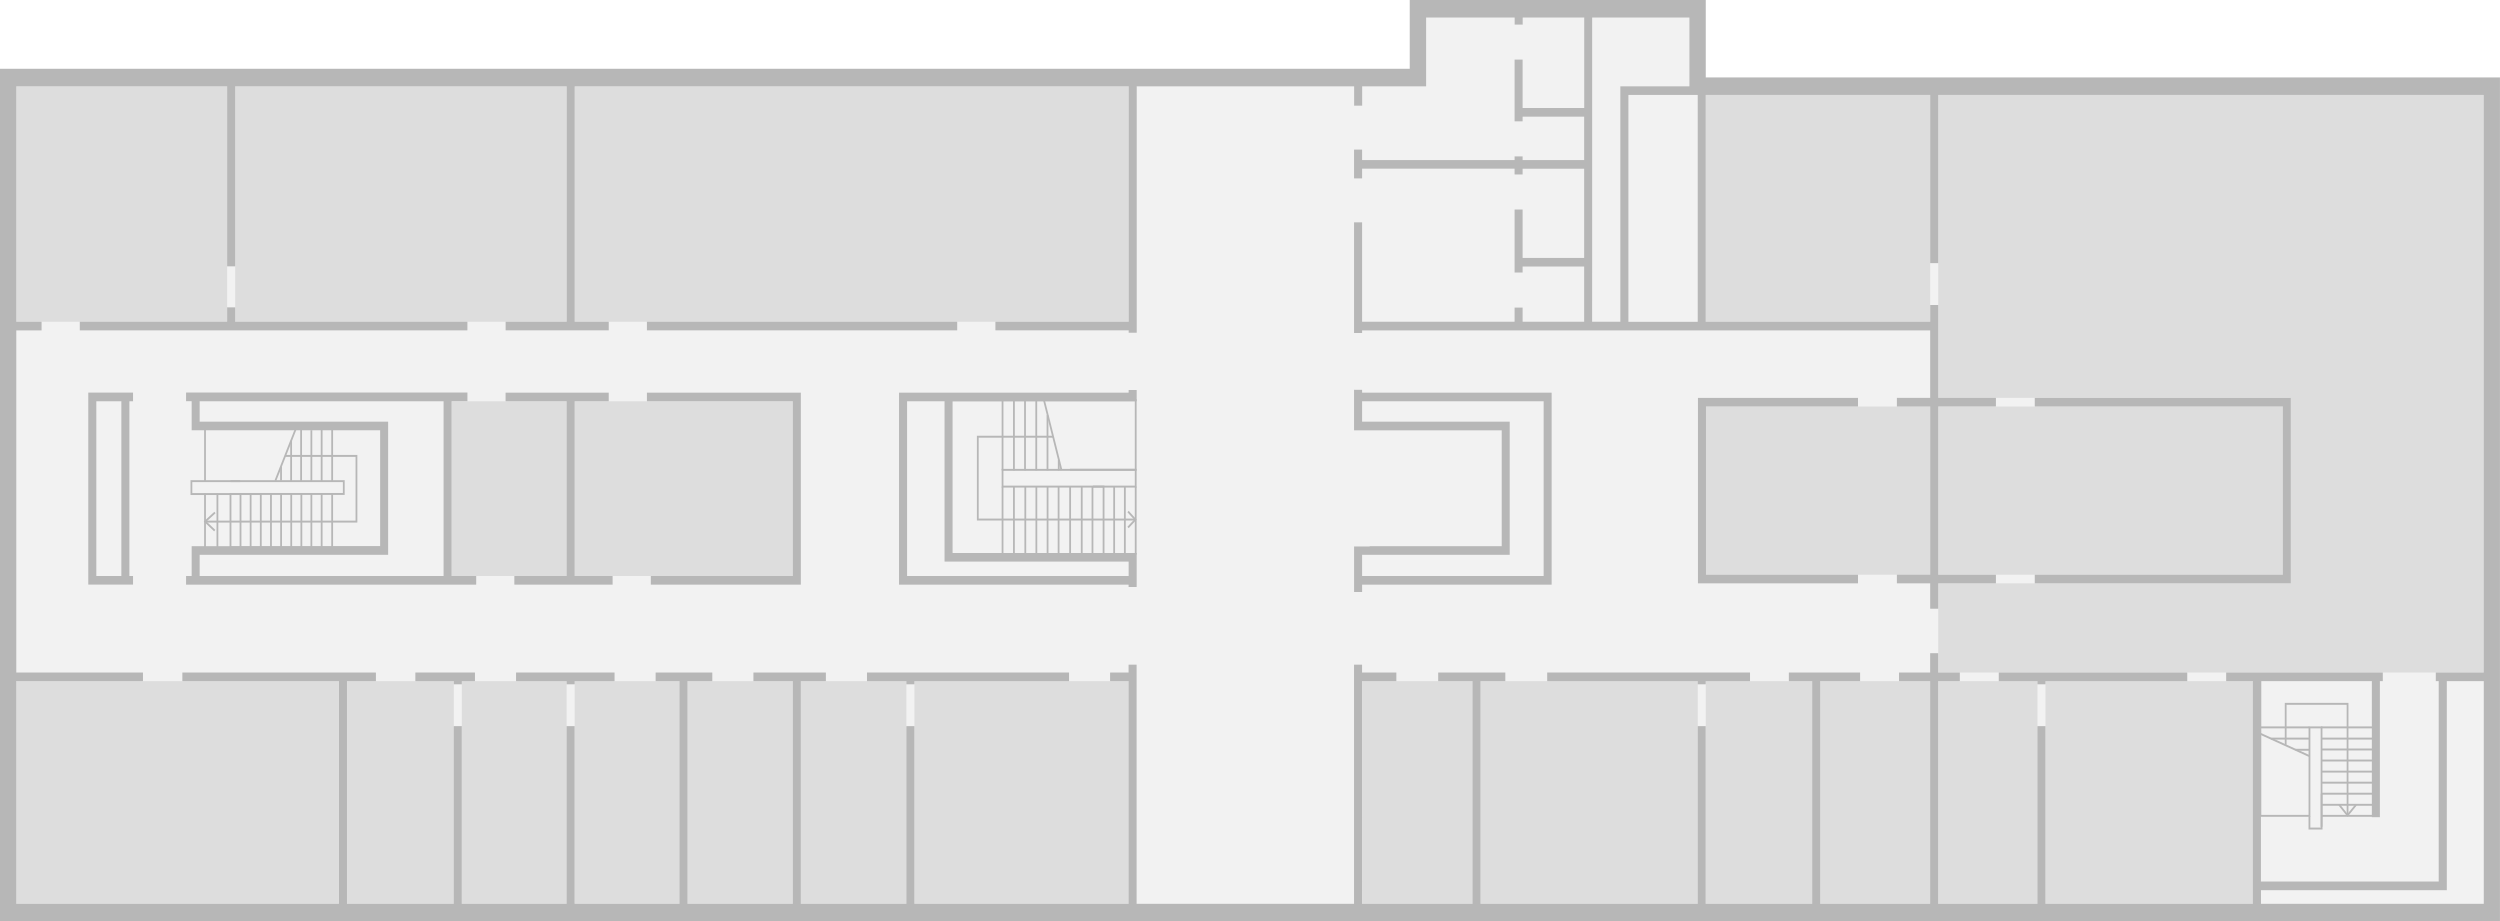 <svg id="Livello_1" data-name="Livello 1" xmlns="http://www.w3.org/2000/svg" xmlns:xlink="http://www.w3.org/1999/xlink" viewBox="0 0 5500 2026.86"><defs><pattern id="locale_tecnico-15_1_" data-name="locale tecnico-15 1 " width="38.5" height="38.5" patternTransform="translate(-16729.49 -22398.34) rotate(180) scale(0.53 0.57)" patternUnits="userSpaceOnUse" viewBox="0 0 38.5 38.5"><rect width="38.5" height="38.5" style="fill:none"/><rect width="38.5" height="38.5" style="fill:none"/><rect width="38.5" height="38.5" style="fill:none"/><rect width="38.5" height="38.5" style="fill:none"/><rect width="38.5" height="38.5" style="fill:none"/><rect width="38.5" height="38.5" style="fill:none"/><rect width="38.5" height="38.5" style="fill:none"/><rect width="38.5" height="38.5" style="fill:none"/><rect width="38.5" height="38.5" style="fill:none"/><rect x="35.8" y="35.1" width="40.5" height="39.2" style="fill:#f2f2f2"/><line x1="38.5" y1="38.5" x2="77" y2="77" style="fill:none;stroke:#ddd;stroke-linecap:square;stroke-linejoin:round;stroke-width:20px"/><rect x="-2.7" y="35.1" width="40.5" height="39.2" style="fill:#f2f2f2"/><line y1="38.5" x2="38.5" y2="77" style="fill:none;stroke:#ddd;stroke-linecap:square;stroke-linejoin:round;stroke-width:20px"/><line x1="-38.5" y1="38.5" y2="77" style="fill:none;stroke:#ddd;stroke-linecap:square;stroke-linejoin:round;stroke-width:20px"/><rect x="35.8" y="-3.4" width="40.5" height="39.2" style="fill:#f2f2f2"/><line x1="38.5" x2="77" y2="38.5" style="fill:none;stroke:#ddd;stroke-linecap:square;stroke-linejoin:round;stroke-width:20px"/><rect x="-2.7" y="-3.4" width="40.5" height="39.2" style="fill:#f2f2f2"/><line x2="38.5" y2="38.5" style="fill:none;stroke:#ddd;stroke-linecap:square;stroke-linejoin:round;stroke-width:20px"/><line x1="-38.5" y2="38.5" style="fill:none;stroke:#ddd;stroke-linecap:square;stroke-linejoin:round;stroke-width:20px"/><line x1="38.5" y1="-38.5" x2="77" style="fill:none;stroke:#ddd;stroke-linecap:square;stroke-linejoin:round;stroke-width:20px"/><line y1="-38.5" x2="38.5" style="fill:none;stroke:#ddd;stroke-linecap:square;stroke-linejoin:round;stroke-width:20px"/><line x1="-38.5" y1="-38.5" style="fill:none;stroke:#ddd;stroke-linecap:square;stroke-linejoin:round;stroke-width:20px"/></pattern></defs><g id="D1-floor4"><g id="background"><polygon points="35.83 2026.86 5464.17 2026.86 5500 2026.86 5500 1988.32 5500 208.9 5500 170.36 5464.17 170.36 4246.44 170.36 3752.59 170.36 3752.59 38.54 3752.59 0 3716.76 0 3137.39 0 3101.48 0 3101.48 38.54 3101.48 151.35 2996.61 151.35 35.83 151.35 0 151.35 0 189.89 0 1988.32 0 2026.86 35.83 2026.86" style="fill:#f2f2f2"/><polygon id="_tracciato_20" data-name=" tracciato 20" points="4264.12 707.79 4264.12 208.9 5464.17 208.9 5464.17 1479.54 5382.84 1479.54 5365.16 1479.54 5235.72 1479.54 5218.04 1479.54 4974.05 1479.54 4956.45 1479.54 4500.02 1479.54 4482.42 1479.54 4264.12 1479.54 4264.12 1283.34 5022.25 1283.34 5039.84 1283.34 5039.84 1264.32 5039.84 894.27 5039.84 875.34 5022.25 875.34 4264.12 875.34 4264.12 726.81 4264.12 707.79" style="fill:#ddd"/></g><g id="rooms"><rect id="locale_tecnico-15" data-name="locale tecnico-15" x="211.89" y="882.76" width="55.09" height="384.46" style="fill:url(#locale_tecnico-15_1_)"/><polygon id="locale_tecnico-16" data-name="locale tecnico-16" points="4974.05 1988.32 4974.05 1958.39 5365.16 1958.39 5382.84 1958.39 5382.84 1939.38 5382.84 1498.55 5464.17 1498.55 5464.17 1988.32 4974.05 1988.32" style="fill:url(#locale_tecnico-15_1_)"/><polygon id="locale_tecnico-17" data-name="locale tecnico-17" points="2996.61 927.7 2996.61 882.76 3395.96 882.76 3395.96 1267.22 2996.61 1267.22 2996.61 1220.58 3303.77 1220.58 3321.37 1220.58 3321.37 1201.57 3321.37 946.62 3321.37 927.7 3303.77 927.7 2996.61 927.7" style="fill:url(#locale_tecnico-15_1_)"/><polygon id="locale_tecnico-18" data-name="locale tecnico-18" points="439.23 927.7 439.23 882.76 975.88 882.76 975.88 1267.22 439.23 1267.22 439.23 1220.58 836.29 1220.58 853.89 1220.58 853.89 1201.57 853.89 946.62 853.89 927.7 836.29 927.7 439.23 927.7" style="fill:url(#locale_tecnico-15_1_)"/><polygon id="locale_tecnico-19" data-name="locale tecnico-19" points="1995.6 1267.22 1995.6 882.76 2078.04 882.76 2078.04 1216.58 2078.04 1235.59 2095.63 1235.59 2483.02 1235.59 2483.02 1267.22 1995.6 1267.22" style="fill:url(#locale_tecnico-15_1_)"/><polygon id="locale_tecnico-20" data-name="locale tecnico-20" points="3502.74 237.64 3502.74 38.54 3716.76 38.54 3716.76 170.36 3716.76 189.89 3582.48 189.89 3564.81 189.89 3564.81 208.9 3564.81 707.79 3502.74 707.79 3502.74 586.37 3502.74 567.45 3502.74 371.16 3502.74 352.15 3502.74 256.65 3502.74 237.64" style="fill:url(#locale_tecnico-15_1_)"/><rect id="senza_codice" data-name="senza codice" x="3349.75" y="371.16" width="135.39" height="196.2" style="fill:#f2f2f2"/><rect id="senza_codice-2" data-name="senza codice-2" x="3349.75" y="586.38" width="135.39" height="121.42" style="fill:#f2f2f2"/><rect id="senza_codice-3" data-name="senza codice-3" x="3349.75" y="256.65" width="135.39" height="95.5" style="fill:#f2f2f2"/><rect id="senza_codice-4" data-name="senza codice-4" x="3349.75" y="38.54" width="135.39" height="199.1" style="fill:#f2f2f2"/><polygon id="senza_codice-5" data-name="senza codice-5" points="2996.61 863.83 2996.61 726.81 3332.07 726.81 3349.75 726.81 3485.14 726.81 3502.74 726.81 3564.81 726.81 3582.48 726.81 3735 726.81 3752.59 726.81 4246.44 726.81 4246.44 875.34 3753.15 875.34 3735.47 875.34 3735.47 894.27 3735.47 1264.32 3735.47 1283.34 3753.15 1283.34 4246.44 1283.34 4246.44 1479.54 4004.59 1479.54 3986.99 1479.54 3752.59 1479.54 3735 1479.54 3257.16 1479.54 3239.57 1479.54 2996.61 1479.54 2996.61 1286.24 3395.96 1286.24 3413.64 1286.24 3413.64 1267.22 3413.64 882.76 3413.64 863.83 3395.96 863.83 2996.61 863.83" style="fill:#f2f2f2"/><g class="clickable" id="D1-4E-20" data-name="customclass D1-4E-20"><rect id="_tracciato_" data-name=" tracciato " x="35.83" y="189.89" width="463.88" height="517.91" style="fill:#ddd"/></g><g class="clickable" id="D1-4E-20-2" data-name="customclass D1-4E-20-2"><rect id="tracciato" x="1131.33" y="1325.72" width="220.76" height="105.99" style="fill:#f2f2f2"/></g><g class="clickable" id="D1-4E-18" data-name="customclass D1-4E-18"><rect id="_tracciato_3" data-name=" tracciato 3" x="517.39" y="189.89" width="729.2" height="517.91" style="fill:#ddd"/></g><g class="clickable" id="D1-4E-14" data-name="customclass D1-4E-14"><rect id="_tracciato_4" data-name=" tracciato 4" x="1264.26" y="189.89" width="1218.76" height="517.91" style="fill:#ddd"/></g><g class="clickable" id="D1-4E-11" data-name="customclass D1-4E-11"><rect id="_tracciato_6" data-name=" tracciato 6" x="993.56" y="882.76" width="253.11" height="384.46" style="fill:#ddd"/></g><g class="clickable" id="D1-4E-10" data-name="customclass D1-4E-10"><rect id="_tracciato_7" data-name=" tracciato 7" x="1264.26" y="882.76" width="479.89" height="384.46" style="fill:#ddd"/></g><g class="clickable" id="D1-4E-08" data-name="customclass D1-4E-08"><rect id="_tracciato_8" data-name=" tracciato 8" x="35.83" y="1498.55" width="709.93" height="489.77" style="fill:#ddd"/></g><g class="clickable" id="D1-4E-07" data-name="customclass D1-4E-07"><rect id="_tracciato_9" data-name=" tracciato 9" x="763.52" y="1498.55" width="234.87" height="489.77" style="fill:#ddd"/></g><g class="clickable" id="D1-4E-06" data-name="customclass D1-4E-06"><rect id="_tracciato_10" data-name=" tracciato 10" x="1015.99" y="1498.55" width="230.59" height="489.77" style="fill:#ddd"/></g><g class="clickable" id="D1-4E-05" data-name="customclass D1-4E-05"><rect id="_tracciato_11" data-name=" tracciato 11" x="1264.26" y="1498.55" width="230.59" height="489.77" style="fill:#ddd"/></g><g class="clickable" id="D1-4E-04" data-name="customclass D1-4E-04"><rect id="_tracciato_12" data-name=" tracciato 12" x="1512.53" y="1498.55" width="231.62" height="489.77" style="fill:#ddd"/></g><g class="clickable" id="D1-4E-03" data-name="customclass D1-4E-03"><rect id="_tracciato_13" data-name=" tracciato 13" x="1761.83" y="1498.55" width="232.18" height="489.77" style="fill:#ddd"/></g><g class="clickable" id="D1-4E-02" data-name="customclass D1-4E-02"><rect id="_tracciato_14" data-name=" tracciato 14" x="2011.69" y="1498.55" width="471.33" height="489.77" style="fill:#ddd"/></g><g class="clickable" id="D1-4C-01" data-name="customclass D1-4C-01"><polygon id="_tracciato_15" data-name=" tracciato 15" points="2530.35 863.83 2530.35 726.81 2530.35 707.79 2530.35 189.89 2979.01 189.89 2979.01 352.15 2979.01 371.16 2979.01 707.79 2979.01 726.81 2979.01 863.83 2979.01 882.76 2979.01 927.7 2979.01 946.62 2979.01 1201.57 2979.01 1220.58 2979.01 1267.22 2979.01 1286.24 2979.01 1479.54 2979.01 1498.55 2979.01 1988.32 2530.35 1988.32 2530.35 1498.55 2530.35 1479.54 2530.35 1286.24 2530.35 863.83" style="fill:#f2f2f2"/></g><g class="clickable" id="D1-4W-21" data-name="customclass D1-4W-21"><polygon id="_tracciato_16" data-name=" tracciato 16" points="2996.61 707.79 2996.61 371.16 3332.07 371.16 3332.07 567.45 3332.07 586.37 3332.07 707.79 2996.61 707.79" style="fill:#f2f2f2"/></g><g class="clickable" id="D1-4W-20" data-name="customclass D1-4W-20"><polygon id="_tracciato_17" data-name=" tracciato 17" points="2996.61 352.15 2996.61 189.89 3101.48 189.89 3137.39 189.89 3137.39 151.35 3137.39 38.54 3332.07 38.54 3332.07 237.64 3332.07 256.65 3332.07 352.15 2996.61 352.15" style="fill:#f2f2f2"/></g><g class="clickable" id="D1-4W-19" data-name="customclass D1-4W-19"><polygon id="_tracciato_18" data-name=" tracciato 18" points="3582.48 707.79 3582.48 208.9 3716.76 208.9 3735 208.9 3735 707.79 3582.48 707.79" style="fill:url(#locale_tecnico-15_1_)"/></g><g class="clickable" id="D1-4W-15" data-name="customclass D1-4W-15"><polygon id="_tracciato_19" data-name=" tracciato 19" points="3752.59 707.79 3752.59 208.9 3783.67 208.9 4246.44 208.9 4246.44 707.79 3752.59 707.79" style="fill:#ddd"/></g><g class="clickable" id="D1-4W-14" data-name="customclass D1-4W-14"><rect x="4264.12" y="208.9" width="1200.05" height="654.93" style="fill:none"/></g><g class="clickable" id="D1-4W-11" data-name="customclass D1-4W-11"><rect id="_tracciato_21" data-name=" tracciato 21" x="3753.15" y="894.27" width="493.29" height="370.05" style="fill:#ddd"/></g><g class="clickable" id="D1-4W-09" data-name="customclass D1-4W-09"><rect id="_tracciato_22" data-name=" tracciato 22" x="4264.12" y="894.27" width="758.13" height="370.05" style="fill:#ddd"/></g><g class="clickable" id="D1-4W-07" data-name="customclass D1-4W-07"><rect id="_tracciato_23" data-name=" tracciato 23" x="4004.59" y="1498.55" width="241.85" height="489.77" style="fill:#ddd"/></g><g class="clickable" id="D1-4W-06" data-name="customclass D1-4W-06"><rect id="_tracciato_24" data-name=" tracciato 24" x="2996.61" y="1498.55" width="242.88" height="489.77" style="fill:#ddd"/></g><g class="clickable" id="D1-4W-05" data-name="customclass D1-4W-05"><polygon id="_tracciato_25" data-name=" tracciato 25" points="3257.16 1988.32 3257.16 1498.55 3735 1498.55 3735 1956.68 3735 1965.89 3735 1988.32 3257.16 1988.32" style="fill:#ddd"/></g><g class="clickable" id="D1-4W-04" data-name="customclass D1-4W-04"><polygon id="_tracciato_26" data-name=" tracciato 26" points="3752.59 1956.68 3752.59 1498.55 3986.99 1498.55 3986.99 1988.32 3752.59 1988.32 3752.59 1965.89 3752.59 1956.68" style="fill:#ddd"/></g><g class="clickable" id="D1-4W-03" data-name="customclass D1-4W-03"><rect id="_tracciato_27" data-name=" tracciato 27" x="4264.12" y="1498.55" width="218.31" height="489.77" style="fill:#ddd"/></g><g class="clickable" id="D1-4W-02" data-name="customclass D1-4W-02"><polygon id="_tracciato_28" data-name=" tracciato 28" points="4500.02 1988.32 4500.02 1498.55 4956.45 1498.55 4956.45 1939.38 4956.45 1958.39 4956.45 1988.32 4500.02 1988.32" style="fill:#ddd"/></g><g class="clickable" id="D1-4-STAIR-C" data-name="customclass D1-4-STAIR-C"><g id="scala3"><polygon points="5109.36 1818.81 5105.4 1818.81 5105.4 1602.4 5082.81 1602.4 5082.81 1796.98 4970.88 1796.98 4970.88 1494.54 4974.84 1494.54 4974.84 1792.72 5078.84 1792.72 5078.84 1598.14 5109.36 1598.14 5109.36 1818.81" style="fill:#b7b7b7"/><polygon points="5166.6 1793.23 5162.63 1793.23 5162.63 1550.56 5030.49 1550.56 5030.49 1638.39 5026.53 1638.39 5026.53 1546.3 5166.6 1546.3 5166.6 1793.23" style="fill:#b7b7b7"/><rect x="5106.51" y="1598.14" width="112.32" height="4.26" style="fill:#b7b7b7"/><rect x="5106.51" y="1622.78" width="112.32" height="4.26" style="fill:#b7b7b7"/><rect x="4971.12" y="1598.14" width="109.71" height="4.26" style="fill:#b7b7b7"/><rect x="5050.07" y="1647.34" width="30.76" height="4.26" style="fill:#b7b7b7"/><polygon points="5109.52 1824.95 5078.77 1824.95 5078.77 1795.62 5082.73 1795.62 5082.73 1820.68 5105.56 1820.68 5105.56 1746.08 5109.52 1746.08 5109.52 1824.95" style="fill:#b7b7b7"/><rect x="5106.51" y="1719.73" width="112.32" height="4.26" style="fill:#b7b7b7"/><rect x="5106.51" y="1671.04" width="112.32" height="4.26" style="fill:#b7b7b7"/><rect x="5106.51" y="1695.43" width="112.32" height="4.26" style="fill:#b7b7b7"/><rect x="5106.51" y="1646.74" width="112.32" height="4.26" style="fill:#b7b7b7"/><rect x="5106.51" y="1744.03" width="112.32" height="4.26" style="fill:#b7b7b7"/><rect x="5106.51" y="1768.42" width="112.32" height="4.26" style="fill:#b7b7b7"/><rect x="5106.51" y="1792.72" width="112.32" height="4.26" style="fill:#b7b7b7"/><polygon points="5164.51 1797 5144.32 1771.51 5147.34 1768.74 5164.55 1790.48 5181.83 1769.23 5184.81 1772.04 5164.51 1797" style="fill:#b7b7b7"/><polygon points="5079.26 1665.08 4971.69 1616.13 4973.24 1612.21 5080.8 1661.15 5079.26 1665.08" style="fill:#b7b7b7"/><rect x="4996.8" y="1622.78" width="83.71" height="4.26" style="fill:#b7b7b7"/></g><polygon id="_tracciato_29" data-name=" tracciato 29" points="4974.05 1939.38 4974.05 1498.55 5218.04 1498.55 5218.04 1791.53 5235.72 1791.53 5235.72 1498.55 5365.16 1498.55 5365.16 1939.38 4974.05 1939.38" style="fill:none"/></g><g class="clickable" id="D1-4-STAIR-B" data-name="customclass D1-4-STAIR-B"><g id="scala1"><polygon points="845.33 1206.26 505.1 1206.26 505.1 1084.58 754.32 1084.58 754.32 1060.62 507.08 1060.62 507.08 1056.36 758.29 1056.36 758.29 1088.85 509.07 1088.85 509.07 1202 845.33 1202 845.33 1206.26" style="fill:#b7b7b7"/><polygon points="786.19 1149.64 451.04 1149.64 451.04 1145.38 782.23 1145.38 782.23 1005.12 627.34 1005.12 627.34 1000.85 786.19 1000.85 786.19 1149.64" style="fill:#b7b7b7"/><rect x="705.65" y="1085.78" width="3.96" height="119.29" style="fill:#b7b7b7"/><rect x="728.8" y="1085.78" width="3.96" height="119.29" style="fill:#b7b7b7"/><rect x="683.06" y="1085.78" width="3.96" height="119.29" style="fill:#b7b7b7"/><rect x="728.8" y="943.9" width="3.96" height="114.6" style="fill:#b7b7b7"/><rect x="705.65" y="944.32" width="3.96" height="114.17" style="fill:#b7b7b7"/><rect x="660.47" y="943.9" width="3.96" height="114.6" style="fill:#b7b7b7"/><rect x="638.51" y="969.65" width="3.96" height="88.85" style="fill:#b7b7b7"/><rect x="616.32" y="1026.35" width="3.96" height="31.12" style="fill:#b7b7b7"/><polygon points="573.91 1089.02 419.1 1089.02 419.1 1056.36 528.41 1056.36 528.41 1060.62 423.06 1060.62 423.06 1084.76 573.91 1084.76 573.91 1089.02" style="fill:#b7b7b7"/><rect x="594.12" y="1085.78" width="3.96" height="119.29" style="fill:#b7b7b7"/><rect x="638.75" y="1085.78" width="3.96" height="119.29" style="fill:#b7b7b7"/><rect x="616.4" y="1085.78" width="3.96" height="119.29" style="fill:#b7b7b7"/><rect x="661.02" y="1085.78" width="3.96" height="119.29" style="fill:#b7b7b7"/><rect x="571.77" y="1085.78" width="3.96" height="119.29" style="fill:#b7b7b7"/><rect x="549.41" y="1085.78" width="3.96" height="119.29" style="fill:#b7b7b7"/><rect x="527.14" y="1085.78" width="3.96" height="119.29" style="fill:#b7b7b7"/><rect x="476.33" y="1085.78" width="3.96" height="119.29" style="fill:#b7b7b7"/><rect x="449.06" y="943.9" width="3.96" height="114.6" style="fill:#b7b7b7"/><rect x="449.06" y="1085.78" width="3.96" height="119.29" style="fill:#b7b7b7"/><polygon points="471.13 1168.98 448.25 1147.31 471.63 1125.85 474.2 1129.09 454.3 1147.36 473.75 1165.78 471.13 1168.98" style="fill:#b7b7b7"/><polygon points="607.6 1058.47 603.95 1056.81 648.89 942.64 652.54 944.3 607.6 1058.47" style="fill:#b7b7b7"/><rect x="683.06" y="946.37" width="3.96" height="111.87" style="fill:#b7b7b7"/><rect x="507.08" y="941.76" width="338.24" height="4.26" style="fill:#b7b7b7"/></g><polygon id="_tracciato_5" data-name=" tracciato 5" points="284.65 1267.22 284.65 882.76 421.63 882.76 421.63 927.7 421.63 946.62 439.23 946.62 836.29 946.62 836.29 1201.57 439.23 1201.57 421.63 1201.57 421.63 1220.58 421.63 1267.22 284.65 1267.22" style="fill:none"/></g><g class="clickable" id="D1-4-LIFT-A" data-name="customclass D1-4-LIFT-A"><rect id="a" x="2996.61" y="946.62" width="307.09" height="254.95" style="fill:#f2f2f2"/></g><g class="clickable" id="D1-4-STAIR-A" data-name="customclass D1-4-STAIR-A"><g id="scala2"><polygon points="2429.83 1222.12 2090.88 1222.12 2090.88 1217.85 2425.87 1217.85 2425.87 1072.65 2203.6 1072.65 2203.6 1031.55 2496.58 1031.55 2496.58 882.68 2090.88 882.68 2090.88 878.41 2500.54 878.41 2500.54 1035.81 2207.56 1035.81 2207.56 1068.38 2429.83 1068.38 2429.83 1222.12" style="fill:#b7b7b7"/><polygon points="2498 1145.12 2149.14 1145.12 2149.14 958.65 2316.64 958.65 2316.64 962.91 2153.11 962.91 2153.11 1140.86 2498 1140.86 2498 1145.12" style="fill:#b7b7b7"/><rect x="2203.6" y="879.35" width="3.96" height="155.61" style="fill:#b7b7b7"/><rect x="2228.65" y="881.31" width="3.96" height="153.65" style="fill:#b7b7b7"/><rect x="2203.6" y="1070.52" width="3.96" height="149.47" style="fill:#b7b7b7"/><rect x="2228.65" y="1070.52" width="3.96" height="149.47" style="fill:#b7b7b7"/><rect x="2253.7" y="1070.52" width="3.96" height="149.47" style="fill:#b7b7b7"/><rect x="2278.03" y="1070.52" width="3.96" height="149.47" style="fill:#b7b7b7"/><rect x="2302.69" y="1070.52" width="3.96" height="149.47" style="fill:#b7b7b7"/><rect x="2377.83" y="1070.52" width="3.96" height="149.47" style="fill:#b7b7b7"/><rect x="2401.45" y="1070.52" width="3.96" height="149.47" style="fill:#b7b7b7"/><rect x="2496.58" y="1070.52" width="3.96" height="149.47" style="fill:#b7b7b7"/><polygon points="2483.08 1161.98 2480.27 1158.96 2494.98 1143.14 2480.25 1126.83 2483.1 1123.86 2500.55 1143.18 2483.08 1161.98" style="fill:#b7b7b7"/><polygon points="2500.54 1072.65 2404.23 1072.65 2404.23 1068.38 2496.58 1068.38 2496.58 1035.56 2353.81 1035.56 2353.81 1031.29 2500.54 1031.29 2500.54 1072.65" style="fill:#b7b7b7"/><rect x="2327.26" y="1011.43" width="3.96" height="23.53" style="fill:#b7b7b7"/><rect x="2277.79" y="879.35" width="3.96" height="155.61" style="fill:#b7b7b7"/><rect x="2302.53" y="913.28" width="3.96" height="121.67" style="fill:#b7b7b7"/><rect x="2253.06" y="879.35" width="3.96" height="155.61" style="fill:#b7b7b7"/><rect x="2326.94" y="1070.52" width="3.96" height="149.47" style="fill:#b7b7b7"/><rect x="2352.31" y="1070.52" width="3.96" height="149.47" style="fill:#b7b7b7"/><rect x="2472.72" y="1070.52" width="3.96" height="149.47" style="fill:#b7b7b7"/><rect x="2449.17" y="1070.52" width="3.96" height="149.47" style="fill:#b7b7b7"/><polygon points="2333.27 1034.66 2294.67 880.16 2298.5 879.05 2337.1 1033.55 2333.27 1034.66" style="fill:#b7b7b7"/></g><g id="a-2"><rect x="2095.63" y="882.76" width="410.61" height="332.62" style="fill:none"/></g></g></g><g id="walls"><path d="M421.63,1455.11V1519H836.29v255H421.63v65.57H409.35v19h638.27v-19H993.56V1455h34.8v-19h-619v19h12.28Zm17.6,0H975.88v384.46H439.23v-46.64H853.89V1500H439.23Z" transform="translate(0 -572.35)" style="fill:#b7b7b7"/><path d="M284.65,1839.57V1455.11h8v-19H194.21v422.4h98.45v-19h-8Zm-17.67,0H211.89V1455.11H267Z" transform="translate(0 -572.35)" style="fill:#b7b7b7"/><polygon points="1744.16 882.76 1744.16 1267.22 1431.76 1267.22 1431.76 1286.24 1744.16 1286.24 1761.83 1286.24 1761.83 1267.22 1761.83 882.76 1761.83 863.83 1744.16 863.83 1423.2 863.83 1423.2 882.76 1744.16 882.76" style="fill:#b7b7b7"/><polygon points="1246.58 882.76 1246.58 1267.22 1131.57 1267.22 1131.57 1286.24 1246.58 1286.24 1264.26 1286.24 1347.73 1286.24 1347.73 1267.22 1264.26 1267.22 1264.26 882.76 1339.17 882.76 1339.17 863.83 1264.26 863.83 1246.58 863.83 1112.3 863.83 1112.3 882.76 1246.58 882.76" style="fill:#b7b7b7"/><polygon points="3735 1498.55 3735 1505.46 3752.59 1505.46 3752.59 1498.55 3850.02 1498.55 3850.02 1479.54 3752.59 1479.54 3735 1479.54 3403.81 1479.54 3403.81 1498.55 3735 1498.55" style="fill:#b7b7b7"/><polygon points="3753.15 1264.32 3753.15 894.27 4087.59 894.27 4087.59 875.34 3753.15 875.34 3735.47 875.34 3735.47 894.27 3735.47 1264.32 3735.47 1283.34 3753.15 1283.34 4087.59 1283.34 4087.59 1264.32 3753.15 1264.32" style="fill:#b7b7b7"/><path d="M2500.7,1858.59v-69.66h-405V1455.11h405v-24.73H2483v5.8H1977.9v422.41h505v5.2h17.68Zm-17.68-19H1995.6V1455.11H2078v352.75h405v31.71Z" transform="translate(0 -572.35)" style="fill:#b7b7b7"/><polygon points="5022.25 894.27 5022.25 1264.32 4476.48 1264.32 4476.48 1283.34 5022.25 1283.34 5039.84 1283.34 5039.84 1264.32 5039.84 894.27 5039.84 875.34 5022.25 875.34 4476.48 875.34 4476.48 894.27 5022.25 894.27" style="fill:#b7b7b7"/><path d="M2996.61,1858.59h417V1436.18h-417v-6.31h-17.68v89.19h324.84V1774H3013.25v.6H2979v100.1h17.68Zm0-65.66h324.76V1500H2996.61v-44.85H3396v384.47H2996.61Z" transform="translate(0 -572.35)" style="fill:#b7b7b7"/><polygon points="1246.58 1498.55 1246.58 1505.46 1264.26 1505.46 1264.26 1498.55 1352.01 1498.55 1352.01 1479.54 1264.26 1479.54 1246.58 1479.54 1135.29 1479.54 1135.29 1498.55 1246.58 1498.55" style="fill:#b7b7b7"/><polygon points="4482.42 1498.55 4482.42 1505.46 4500.02 1505.46 4500.02 1498.55 4811.94 1498.55 4811.94 1479.54 4500.02 1479.54 4482.42 1479.54 4397.29 1479.54 4397.29 1498.55 4482.42 1498.55" style="fill:#b7b7b7"/><polygon points="998.39 1498.55 998.39 1505.46 1015.99 1505.46 1015.99 1498.55 1044.92 1498.55 1044.92 1479.54 1015.99 1479.54 998.39 1479.54 913.81 1479.54 913.81 1498.55 998.39 1498.55" style="fill:#b7b7b7"/><polygon points="1994.01 1498.55 1994.01 1505.46 2011.69 1505.46 2011.69 1498.55 2351.91 1498.55 2351.91 1479.54 2011.69 1479.54 1994.01 1479.54 1907.37 1479.54 1907.37 1498.55 1994.01 1498.55" style="fill:#b7b7b7"/><polygon points="517.39 707.79 517.39 676.16 499.71 676.16 499.71 707.79 175.5 707.79 175.5 726.81 499.71 726.81 517.39 726.81 1028.28 726.81 1028.28 707.79 517.39 707.79" style="fill:#b7b7b7"/><path d="M35.83,2599.21H5499.92V742.71H3752.59V572.35H3101.48V723.7H0V2599.21Zm5428.34-38.54h-490v-29.93H5383V2070.9h81.33v489.77ZM3735,781.25v499H3582.48v-499Zm-232.26,377.48V610.89h214V762.24h-152v517.9h-62.07ZM35.83,2070.9H314.54v-19H35.83V1299.16H91.48v-19H35.83V762.24H499.71v396h17.68v-396h729.27v517.9H1112.38v19h226.87v-19h-74.91V762.24H2483.1v517.9H2189.89v19H2483.1v5.2h17.68V762.24h478.31v42.55h17.67V762.24h140.71V610.89h194.76v15.52h17.68V610.89H3485.3V810H3349.75V703.49h-17.68V839.32h17.68V829h135.39v95.5H3349.75v-8h-17.68v8H2996.61v-23h-17.68v63.26h17.68V943.43h335.46v12.7h17.68V943.51h135.39V1139.8H3349.75V1033.3h-17.68V1172h17.68v-13.3h135.39v121.41H3349.75v-31h-17.68v31H2996.61V1061.52h-17.68V1305h17.68v-5.8H4246.44v148.45h-73.32v19h73.32v370h-73.32v19h73.32v55.85h17.68V1855.7H4391v-19H4264.12V1466.62H4391v-19H4264.12v-204.3h-17.68v36.83H3752.59v-499h493.85V1151.2h17.68v-370H5464.17V2051.89H5358.74v19h6.42v440.83H4974.05V2070.9h244v299.28h17.68V2070.9h6.42v-19H4897.56v19h58.81v489.77H4500V2169.89h-17.68v390.78H4264V2070.9h47.64v-19H4264v-42.55h-17.68v42.55h-68.49v19h68.49v489.77H4004.51V2070.9h87.75v-19H3935.47v19h51.36v489.77H3752.51V2169.89H3735v390.78H3257.16V2070.9h54.54v-19H3164v19h75.47v489.77h-243V2070.9H3072v-19h-75.46v-17.23h-17.68v526H2500.54v-526h-17.68v17.23H2442.2v19h40.66v489.77H2011.69V2169.89H1994v390.78H1761.83V2070.9h55.09v-19H1657.51v19h86.65v489.77H1512.53V2070.9h54.54v-19H1442.38v19h52.4v489.77h-230.6V2169.89H1246.5v390.78H1015.91V2169.89H998.23v390.78H763.36V2070.9H827v-19H401.18v19H745.76v489.77H35.83Z" transform="translate(0 -572.35)" style="fill:#b7b7b7"/><rect x="1423.2" y="707.79" width="682.66" height="19.01" style="fill:#b7b7b7"/></g></g></svg>